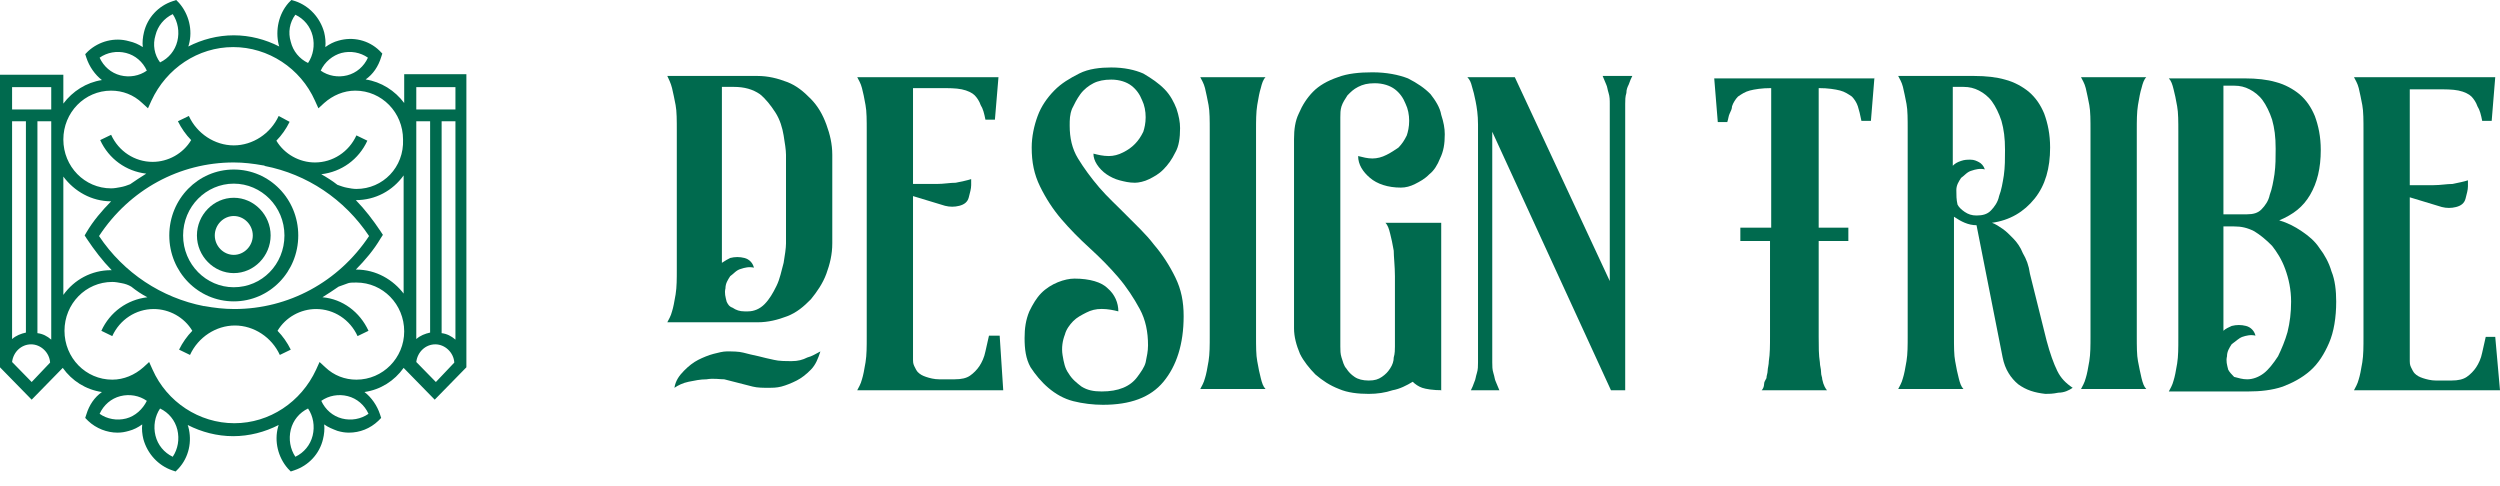 <svg width="175" height="34" viewBox="0 0 175 34" fill="none" xmlns="http://www.w3.org/2000/svg">
<path d="M28.294 5.192V7.211C27.649 6.345 26.682 5.727 25.594 5.562C26.118 5.192 26.48 4.656 26.682 3.997L26.762 3.75L26.561 3.543C25.795 2.802 24.707 2.555 23.699 2.843C23.377 2.925 23.054 3.09 22.772 3.296C22.813 2.967 22.772 2.596 22.692 2.266C22.41 1.236 21.644 0.412 20.676 0.082L20.394 0L20.193 0.206C19.508 0.989 19.266 2.101 19.508 3.131C19.508 3.173 19.548 3.214 19.548 3.255C18.581 2.761 17.492 2.472 16.364 2.472C15.235 2.472 14.147 2.761 13.18 3.255C13.18 3.214 13.22 3.173 13.22 3.131C13.502 2.101 13.22 0.989 12.535 0.206L12.333 0L12.091 0.082C11.084 0.412 10.318 1.236 10.076 2.266C9.996 2.596 9.955 2.967 9.996 3.296C9.673 3.09 9.391 2.967 9.028 2.884C8.021 2.596 6.932 2.884 6.167 3.585L5.965 3.791L6.046 4.038C6.247 4.656 6.65 5.233 7.134 5.604C6.046 5.768 5.078 6.387 4.434 7.252V5.233H0V25.711L2.217 27.977L4.393 25.752C5.038 26.659 6.005 27.277 7.134 27.442C6.61 27.812 6.247 28.348 6.046 29.007L5.965 29.254L6.167 29.46C6.731 29.996 7.497 30.285 8.222 30.285C8.504 30.285 8.746 30.243 9.028 30.161C9.351 30.078 9.673 29.914 9.955 29.708C9.915 30.037 9.955 30.408 10.036 30.738C10.318 31.768 11.084 32.592 12.051 32.922L12.293 33.004L12.495 32.798C13.22 32.015 13.462 30.902 13.18 29.872C13.18 29.831 13.139 29.79 13.139 29.749C14.107 30.243 15.195 30.532 16.323 30.532C17.452 30.532 18.54 30.243 19.508 29.749C19.508 29.79 19.467 29.831 19.467 29.872C19.185 30.902 19.467 32.015 20.152 32.798L20.354 33.004L20.596 32.922C21.603 32.592 22.369 31.768 22.611 30.738C22.692 30.408 22.732 30.037 22.692 29.708C22.974 29.914 23.296 30.037 23.619 30.161C23.901 30.243 24.143 30.285 24.425 30.285C25.191 30.285 25.916 29.996 26.48 29.46L26.682 29.254L26.601 29.007C26.4 28.389 25.997 27.812 25.513 27.442C26.642 27.277 27.609 26.659 28.254 25.752L30.43 27.977L32.647 25.711V5.192H28.294ZM0.846 8.488H1.814V23.28C1.451 23.362 1.129 23.486 0.846 23.733V8.488ZM2.217 26.741L0.846 25.34C0.927 24.64 1.491 24.104 2.176 24.104C2.862 24.104 3.466 24.681 3.507 25.381L2.217 26.741ZM3.587 23.774C3.305 23.527 2.983 23.362 2.62 23.321V8.488H3.587V23.774ZM3.587 7.664H0.846V6.098H3.587V7.664ZM23.901 3.708C24.546 3.543 25.231 3.667 25.755 4.038C25.473 4.656 24.949 5.109 24.304 5.274C23.659 5.439 22.974 5.315 22.45 4.944C22.732 4.326 23.296 3.873 23.901 3.708ZM20.676 1.03C21.281 1.319 21.724 1.854 21.886 2.513C22.047 3.173 21.926 3.873 21.563 4.409C20.959 4.12 20.515 3.585 20.354 2.925C20.152 2.266 20.273 1.566 20.676 1.03ZM10.882 2.472C11.043 1.813 11.487 1.277 12.091 0.989C12.454 1.525 12.575 2.225 12.414 2.884C12.253 3.543 11.809 4.079 11.205 4.368C10.802 3.832 10.681 3.131 10.882 2.472ZM6.973 4.038C7.497 3.667 8.182 3.543 8.827 3.708C9.472 3.873 9.996 4.326 10.278 4.944C9.754 5.315 9.069 5.439 8.424 5.274C7.779 5.109 7.255 4.656 6.973 4.038ZM4.434 12.361C5.199 13.391 6.408 14.092 7.779 14.092C7.134 14.751 6.529 15.451 6.046 16.275L5.925 16.481L6.086 16.729C6.61 17.511 7.174 18.253 7.819 18.912C7.819 18.912 7.819 18.912 7.779 18.912C6.408 18.912 5.199 19.572 4.434 20.643V12.361ZM16.364 11.372C17.049 11.372 17.734 11.454 18.419 11.578C18.46 11.578 18.5 11.578 18.54 11.619C21.483 12.196 24.102 13.927 25.835 16.523C23.699 19.736 20.193 21.632 16.404 21.632C15.679 21.632 14.993 21.549 14.308 21.426C14.308 21.426 14.308 21.426 14.268 21.426C11.326 20.849 8.666 19.118 6.932 16.523C9.069 13.268 12.575 11.372 16.364 11.372ZM8.827 29.296C8.182 29.46 7.497 29.337 6.973 28.966C7.255 28.348 7.779 27.895 8.424 27.73C9.069 27.565 9.754 27.689 10.278 28.059C9.996 28.636 9.472 29.131 8.827 29.296ZM12.091 31.974C11.487 31.685 11.043 31.15 10.882 30.491C10.721 29.831 10.842 29.131 11.205 28.595C11.809 28.884 12.253 29.419 12.414 30.078C12.575 30.738 12.454 31.438 12.091 31.974ZM21.886 30.491C21.724 31.15 21.281 31.685 20.676 31.974C20.314 31.438 20.193 30.738 20.354 30.078C20.515 29.419 20.959 28.884 21.563 28.595C21.926 29.131 22.047 29.831 21.886 30.491ZM25.795 28.966C25.271 29.337 24.586 29.46 23.941 29.296C23.296 29.131 22.772 28.678 22.49 28.059C23.014 27.689 23.699 27.565 24.344 27.73C24.989 27.895 25.513 28.348 25.795 28.966ZM24.949 26.576C24.143 26.576 23.377 26.288 22.772 25.711L22.369 25.34L22.127 25.876C21.079 28.142 18.863 29.625 16.404 29.625C13.945 29.625 11.688 28.142 10.681 25.876L10.439 25.34L10.036 25.711C9.431 26.247 8.666 26.576 7.859 26.576C6.005 26.576 4.514 25.052 4.514 23.156C4.514 21.261 6.005 19.736 7.859 19.736C8.061 19.736 8.303 19.778 8.504 19.819C8.746 19.86 8.988 19.942 9.19 20.066C9.552 20.355 9.915 20.602 10.318 20.808C8.907 20.973 7.698 21.838 7.094 23.156L7.859 23.527C8.383 22.373 9.512 21.632 10.761 21.632C11.85 21.632 12.898 22.209 13.462 23.156C13.099 23.527 12.777 23.98 12.535 24.475L13.301 24.846C13.865 23.61 15.114 22.785 16.444 22.785C17.774 22.785 19.024 23.61 19.588 24.846L20.354 24.475C20.112 23.98 19.79 23.527 19.427 23.156C19.991 22.209 21.039 21.632 22.127 21.632C23.377 21.632 24.505 22.373 25.029 23.527L25.795 23.156C25.191 21.838 23.981 20.931 22.571 20.808C22.974 20.561 23.337 20.313 23.699 20.066C23.941 19.984 24.143 19.901 24.384 19.819C24.505 19.778 24.747 19.778 24.949 19.778C26.803 19.778 28.294 21.302 28.294 23.198C28.294 25.052 26.803 26.576 24.949 26.576ZM28.294 20.602C27.528 19.572 26.319 18.871 24.949 18.871C24.949 18.871 24.949 18.871 24.908 18.871C25.553 18.212 26.158 17.511 26.642 16.687L26.803 16.44L26.642 16.193C26.118 15.41 25.553 14.668 24.908 14.009C26.279 14.009 27.488 13.35 28.254 12.279V20.602H28.294ZM24.949 13.226C24.747 13.226 24.505 13.185 24.304 13.144C24.062 13.103 23.86 13.02 23.619 12.938C23.256 12.649 22.853 12.402 22.49 12.196C23.901 12.031 25.11 11.166 25.715 9.848L24.949 9.477C24.425 10.63 23.296 11.372 22.047 11.372C20.959 11.372 19.911 10.795 19.346 9.848C19.709 9.477 20.032 9.024 20.273 8.529L19.508 8.117C18.943 9.353 17.694 10.177 16.364 10.177C15.034 10.177 13.784 9.353 13.22 8.117L12.454 8.488C12.696 8.982 13.018 9.436 13.381 9.806C12.817 10.754 11.769 11.331 10.681 11.331C9.431 11.331 8.303 10.589 7.779 9.436L7.013 9.806C7.618 11.125 8.827 11.99 10.237 12.155C9.834 12.402 9.472 12.649 9.109 12.897C8.907 12.979 8.666 13.062 8.424 13.103C8.222 13.144 7.98 13.185 7.779 13.185C5.925 13.185 4.434 11.661 4.434 9.765C4.434 7.87 5.925 6.345 7.779 6.345C8.585 6.345 9.351 6.634 9.955 7.211L10.358 7.581L10.6 7.046C11.648 4.78 13.865 3.296 16.323 3.296C18.782 3.296 21.039 4.78 22.047 7.046L22.289 7.581L22.692 7.211C23.296 6.675 24.062 6.345 24.868 6.345C26.722 6.345 28.213 7.87 28.213 9.765C28.294 11.702 26.803 13.226 24.949 13.226ZM29.14 8.488H30.108V23.28C29.745 23.362 29.423 23.486 29.14 23.733V8.488ZM30.511 26.741L29.14 25.34C29.221 24.64 29.785 24.104 30.471 24.104C31.156 24.104 31.76 24.681 31.801 25.381L30.511 26.741ZM31.881 23.774C31.599 23.527 31.277 23.362 30.914 23.321V8.488H31.881V23.774ZM31.881 7.664H29.14V6.098H31.881V7.664Z" fill="#006A4E"/>
<path d="M16.364 21.096C18.863 21.096 20.878 19.036 20.878 16.481C20.878 13.927 18.863 11.867 16.364 11.867C13.865 11.867 11.85 13.927 11.85 16.481C11.85 19.036 13.865 21.096 16.364 21.096ZM16.364 12.855C18.298 12.855 19.911 14.462 19.911 16.481C19.911 18.5 18.339 20.107 16.364 20.107C14.429 20.107 12.817 18.5 12.817 16.481C12.817 14.462 14.429 12.855 16.364 12.855Z" fill="#006A4E"/>
<path d="M16.365 19.118C17.775 19.118 18.944 17.923 18.944 16.481C18.944 15.039 17.775 13.844 16.365 13.844C14.954 13.844 13.785 15.039 13.785 16.481C13.785 17.923 14.954 19.118 16.365 19.118ZM16.365 15.121C17.09 15.121 17.695 15.74 17.695 16.481C17.695 17.223 17.09 17.841 16.365 17.841C15.639 17.841 15.035 17.223 15.035 16.481C15.035 15.74 15.639 15.121 16.365 15.121Z" fill="#006A4E"/>
<path d="M53.026 5.317C53.773 5.317 54.438 5.487 55.103 5.742C55.768 5.997 56.266 6.421 56.765 6.931C57.263 7.441 57.596 8.035 57.845 8.715C58.094 9.394 58.26 10.074 58.26 10.838V17.039C58.26 17.803 58.094 18.483 57.845 19.163C57.596 19.842 57.18 20.437 56.765 20.946C56.266 21.456 55.768 21.881 55.103 22.136C54.438 22.39 53.773 22.56 53.026 22.56H46.711C46.794 22.39 46.96 22.136 47.043 21.796C47.126 21.541 47.209 21.116 47.293 20.607C47.376 20.097 47.376 19.502 47.376 18.823V9.139C47.376 8.46 47.376 7.78 47.293 7.356C47.209 6.931 47.126 6.506 47.043 6.167C46.96 5.827 46.794 5.487 46.711 5.317H53.026ZM49.453 26.552C49.037 26.552 48.622 26.637 48.206 26.722C47.791 26.807 47.459 26.977 47.209 27.147C47.293 26.637 47.542 26.298 47.874 25.958C48.206 25.618 48.539 25.363 48.871 25.193C49.204 25.023 49.619 24.854 49.951 24.769C50.284 24.684 50.616 24.599 50.865 24.599C51.281 24.599 51.696 24.599 52.029 24.684C52.361 24.769 52.693 24.854 53.109 24.939C53.441 25.023 53.773 25.108 54.189 25.193C54.521 25.278 55.02 25.278 55.435 25.278C55.851 25.278 56.183 25.193 56.515 25.023C56.848 24.939 57.097 24.769 57.429 24.599C57.263 25.108 57.097 25.533 56.765 25.873C56.432 26.213 56.1 26.468 55.768 26.637C55.435 26.807 55.02 26.977 54.688 27.062C54.355 27.147 54.023 27.147 53.857 27.147C53.441 27.147 53.026 27.147 52.693 27.062C52.361 26.977 52.029 26.892 51.696 26.807C51.364 26.722 51.032 26.637 50.699 26.552C50.367 26.552 49.951 26.468 49.453 26.552ZM55.02 10.838C55.02 10.498 54.937 9.989 54.854 9.479C54.771 8.97 54.604 8.375 54.272 7.865C53.94 7.356 53.607 6.931 53.192 6.591C52.693 6.251 52.112 6.082 51.364 6.082H50.533V18.398C50.782 18.228 50.949 18.143 51.115 18.058C51.447 17.973 51.779 17.973 52.112 18.058C52.444 18.143 52.693 18.398 52.776 18.738C52.444 18.653 52.112 18.738 51.862 18.823C51.53 18.908 51.364 19.163 51.115 19.332C50.949 19.587 50.782 19.842 50.782 20.182C50.699 20.522 50.782 20.776 50.865 21.116C50.949 21.286 51.032 21.456 51.281 21.541C51.53 21.711 51.779 21.796 52.112 21.796H52.361C52.776 21.796 53.192 21.626 53.524 21.286C53.857 20.946 54.106 20.522 54.355 20.012C54.604 19.502 54.688 18.993 54.854 18.398C54.937 17.888 55.02 17.379 55.02 17.039V10.838Z" fill="#006A4E"/>
<path d="M70.226 27.317H60.006C60.089 27.147 60.255 26.892 60.338 26.552C60.421 26.298 60.504 25.873 60.587 25.363C60.671 24.854 60.671 24.259 60.671 23.579V9.14C60.671 8.46 60.671 7.78 60.587 7.356C60.504 6.846 60.421 6.506 60.338 6.167C60.255 5.827 60.089 5.572 60.006 5.402H69.893L69.644 8.375H68.98C68.896 7.95 68.813 7.611 68.647 7.356C68.564 7.101 68.398 6.846 68.232 6.676C68.066 6.506 67.733 6.336 67.318 6.252C66.902 6.167 66.404 6.167 65.739 6.167H63.911V12.877C64.493 12.877 65.074 12.877 65.573 12.877C66.071 12.877 66.487 12.792 66.902 12.792C67.318 12.707 67.733 12.622 67.982 12.537C67.982 12.622 67.982 12.792 67.982 12.962C67.982 13.217 67.899 13.472 67.816 13.811C67.733 14.151 67.484 14.321 67.151 14.406C66.819 14.491 66.487 14.491 66.154 14.406L63.911 13.726V25.193C63.911 25.278 63.911 25.448 63.994 25.618C64.077 25.788 64.16 25.958 64.243 26.043C64.41 26.213 64.576 26.298 64.825 26.383C65.074 26.468 65.407 26.552 65.739 26.552H66.819C67.318 26.552 67.65 26.468 67.899 26.298C68.149 26.128 68.398 25.873 68.564 25.618C68.73 25.363 68.896 25.023 68.98 24.599C69.062 24.259 69.146 23.834 69.229 23.495H69.977L70.226 27.317Z" fill="#006A4E"/>
<path d="M74.878 8.8C74.878 9.649 75.044 10.414 75.46 11.093C75.875 11.773 76.374 12.452 76.955 13.132C77.537 13.811 78.202 14.406 78.866 15.085C79.531 15.765 80.196 16.36 80.777 17.124C81.359 17.804 81.858 18.568 82.273 19.418C82.688 20.267 82.855 21.116 82.855 22.136C82.855 24.089 82.356 25.618 81.442 26.722C80.528 27.827 79.116 28.336 77.205 28.336C76.54 28.336 75.792 28.251 75.127 28.081C74.463 27.912 73.881 27.572 73.382 27.147C72.884 26.722 72.469 26.213 72.136 25.703C71.804 25.108 71.721 24.429 71.721 23.665C71.721 22.985 71.804 22.39 72.053 21.796C72.302 21.286 72.552 20.861 72.884 20.522C73.216 20.182 73.632 19.927 74.047 19.757C74.463 19.587 74.878 19.502 75.21 19.502C76.291 19.502 77.121 19.757 77.537 20.182C78.035 20.607 78.285 21.201 78.285 21.796C77.952 21.711 77.537 21.626 77.121 21.626C76.706 21.626 76.374 21.711 76.041 21.881C75.709 22.051 75.377 22.221 75.127 22.475C74.878 22.73 74.629 23.07 74.546 23.41C74.379 23.834 74.296 24.344 74.379 24.854C74.463 25.363 74.546 25.788 74.795 26.128C75.044 26.552 75.377 26.807 75.709 27.062C76.124 27.317 76.54 27.402 77.121 27.402C77.703 27.402 78.202 27.317 78.617 27.147C79.032 26.977 79.365 26.722 79.614 26.383C79.863 26.043 80.113 25.703 80.196 25.363C80.279 24.939 80.362 24.599 80.362 24.174C80.362 23.24 80.196 22.39 79.78 21.626C79.365 20.861 78.866 20.097 78.285 19.418C77.703 18.738 77.038 18.058 76.291 17.379C75.543 16.699 74.878 16.02 74.296 15.34C73.715 14.661 73.216 13.896 72.801 13.047C72.385 12.197 72.219 11.348 72.219 10.329C72.219 9.564 72.385 8.8 72.635 8.12C72.884 7.441 73.299 6.846 73.798 6.337C74.296 5.827 74.878 5.487 75.543 5.147C76.207 4.808 77.038 4.723 77.786 4.723C78.7 4.723 79.448 4.893 80.03 5.147C80.611 5.487 81.11 5.827 81.525 6.252C81.941 6.676 82.19 7.186 82.356 7.611C82.522 8.12 82.605 8.545 82.605 8.97C82.605 9.649 82.522 10.244 82.273 10.668C82.024 11.178 81.775 11.518 81.442 11.858C81.11 12.197 80.777 12.367 80.445 12.537C80.113 12.707 79.697 12.792 79.448 12.792C79.032 12.792 78.7 12.707 78.368 12.622C78.035 12.537 77.703 12.367 77.454 12.197C77.205 12.028 76.955 11.773 76.789 11.518C76.623 11.263 76.54 11.008 76.54 10.754C76.872 10.838 77.205 10.923 77.62 10.923C77.952 10.923 78.285 10.838 78.617 10.668C78.949 10.499 79.199 10.329 79.448 10.074C79.697 9.819 79.863 9.564 80.03 9.225C80.113 8.97 80.196 8.63 80.196 8.205C80.196 7.781 80.113 7.356 79.947 7.016C79.78 6.591 79.531 6.252 79.199 5.997C78.866 5.742 78.368 5.572 77.786 5.572C77.288 5.572 76.872 5.657 76.54 5.827C76.207 5.997 75.875 6.252 75.626 6.591C75.377 6.931 75.21 7.271 75.044 7.611C74.878 8.035 74.878 8.375 74.878 8.8Z" fill="#006A4E"/>
<path d="M87.923 23.494C87.923 24.259 87.923 24.854 88.006 25.278C88.089 25.788 88.172 26.128 88.255 26.468C88.338 26.807 88.421 27.062 88.588 27.232H84.018C84.101 27.062 84.267 26.807 84.35 26.468C84.433 26.213 84.516 25.788 84.599 25.278C84.682 24.769 84.682 24.174 84.682 23.494V9.14C84.682 8.46 84.682 7.78 84.599 7.356C84.516 6.931 84.433 6.506 84.35 6.167C84.267 5.827 84.101 5.572 84.018 5.402H88.588C88.421 5.572 88.338 5.827 88.255 6.167C88.172 6.421 88.089 6.846 88.006 7.356C87.923 7.865 87.923 8.46 87.923 9.14V23.494Z" fill="#006A4E"/>
<path d="M100.968 27.317C100.303 27.317 99.805 27.232 99.556 27.147C99.306 27.062 99.057 26.892 98.891 26.723C98.475 26.977 97.977 27.232 97.478 27.317C96.98 27.487 96.398 27.572 95.817 27.572C95.069 27.572 94.321 27.487 93.739 27.232C93.075 26.977 92.576 26.637 92.078 26.213C91.662 25.788 91.247 25.279 90.998 24.769C90.748 24.174 90.582 23.58 90.582 22.985V9.734C90.582 9.055 90.665 8.46 90.914 7.95C91.164 7.356 91.496 6.846 91.912 6.422C92.327 5.997 92.909 5.657 93.656 5.402C94.321 5.147 95.152 5.062 96.066 5.062C97.063 5.062 97.894 5.232 98.559 5.487C99.223 5.827 99.722 6.167 100.137 6.591C100.47 7.016 100.802 7.526 100.885 8.035C101.051 8.545 101.134 8.97 101.134 9.394C101.134 10.074 101.051 10.584 100.802 11.093C100.636 11.518 100.387 11.943 100.054 12.197C99.722 12.537 99.389 12.707 99.057 12.877C98.725 13.047 98.392 13.132 98.06 13.132C97.146 13.132 96.398 12.877 95.9 12.452C95.401 12.028 95.069 11.518 95.069 10.923C95.401 11.008 95.734 11.093 96.066 11.093C96.398 11.093 96.731 11.008 97.063 10.838C97.395 10.669 97.645 10.499 97.894 10.329C98.143 10.074 98.309 9.819 98.475 9.479C98.559 9.225 98.642 8.885 98.642 8.46C98.642 8.035 98.559 7.611 98.392 7.271C98.226 6.846 97.977 6.506 97.645 6.252C97.312 5.997 96.814 5.827 96.232 5.827C95.734 5.827 95.401 5.912 95.069 6.082C94.737 6.252 94.57 6.422 94.321 6.676C94.155 6.931 93.989 7.186 93.906 7.441C93.823 7.696 93.823 7.95 93.823 8.205V24.259C93.823 24.514 93.823 24.769 93.906 25.024C93.989 25.279 94.072 25.618 94.238 25.788C94.404 26.043 94.57 26.213 94.82 26.383C95.069 26.553 95.401 26.637 95.817 26.637C96.232 26.637 96.481 26.553 96.731 26.383C96.98 26.213 97.146 26.043 97.312 25.788C97.478 25.533 97.561 25.279 97.561 25.024C97.645 24.769 97.645 24.429 97.645 24.259V19.333C97.645 18.653 97.561 17.974 97.561 17.549C97.478 17.039 97.395 16.699 97.312 16.36C97.229 16.02 97.146 15.765 96.98 15.595H100.885V27.317H100.968Z" fill="#006A4E"/>
<path d="M114.262 5.317C114.179 5.487 114.096 5.657 114.013 5.912C113.93 6.082 113.847 6.251 113.847 6.506C113.764 6.761 113.764 7.016 113.764 7.271V27.317H112.767L104.458 9.224V25.363C104.458 25.618 104.458 25.873 104.541 26.128C104.624 26.383 104.624 26.552 104.707 26.722C104.79 26.892 104.873 27.147 104.956 27.317H102.962C103.045 27.147 103.128 26.977 103.211 26.722C103.295 26.552 103.295 26.383 103.378 26.128C103.461 25.873 103.461 25.618 103.461 25.363V8.715C103.461 8.035 103.378 7.526 103.295 7.101C103.211 6.676 103.128 6.336 103.045 6.082C102.962 5.742 102.879 5.572 102.713 5.402H106.036L112.684 19.672V7.271C112.684 7.016 112.684 6.761 112.6 6.506C112.517 6.251 112.517 6.082 112.434 5.912C112.351 5.742 112.268 5.487 112.185 5.317H114.262Z" fill="#006A4E"/>
<path d="M131.213 5.402L130.964 8.46H130.299C130.216 8.035 130.133 7.696 130.05 7.441C129.967 7.186 129.801 6.931 129.634 6.761C129.385 6.591 129.136 6.421 128.804 6.336C128.471 6.252 127.973 6.167 127.308 6.167V15.935H129.385V16.869H127.308V23.579C127.308 24.259 127.308 24.854 127.391 25.363C127.391 25.618 127.474 25.788 127.474 26.043C127.474 26.298 127.557 26.383 127.557 26.552C127.64 26.977 127.806 27.232 127.89 27.317H123.32C123.403 27.232 123.486 27.062 123.486 26.892C123.486 26.722 123.569 26.637 123.652 26.468C123.652 26.298 123.735 26.128 123.735 25.958C123.735 25.788 123.818 25.533 123.818 25.278C123.901 24.769 123.901 24.174 123.901 23.495V16.869H121.824V15.935H123.984V6.167C123.32 6.167 122.821 6.252 122.489 6.336C122.156 6.421 121.907 6.591 121.658 6.761C121.492 6.931 121.326 7.186 121.242 7.441C121.242 7.611 121.159 7.78 121.076 7.95C120.993 8.12 120.993 8.29 120.91 8.545H120.245L119.996 5.487H131.213V5.402Z" fill="#006A4E"/>
<path d="M143.259 23.834C143.508 24.769 143.758 25.448 144.007 25.958C144.256 26.468 144.589 26.807 145.087 27.147C144.838 27.317 144.505 27.487 144.09 27.487C143.675 27.572 143.425 27.572 143.176 27.572C142.428 27.487 141.847 27.317 141.265 26.892C140.766 26.468 140.351 25.873 140.185 25.023L138.357 15.765C137.775 15.765 137.277 15.51 136.778 15.17V23.494C136.778 24.259 136.778 24.854 136.861 25.278C136.944 25.788 137.027 26.128 137.111 26.468C137.194 26.807 137.277 27.062 137.443 27.232H132.873C132.956 27.062 133.122 26.807 133.205 26.468C133.288 26.213 133.372 25.788 133.455 25.278C133.538 24.769 133.538 24.174 133.538 23.494V9.055C133.538 8.375 133.538 7.695 133.455 7.271C133.372 6.846 133.288 6.421 133.205 6.082C133.122 5.742 132.956 5.487 132.873 5.317H138.191C139.022 5.317 139.769 5.402 140.351 5.572C141.016 5.742 141.597 6.082 142.013 6.421C142.511 6.846 142.844 7.356 143.093 7.95C143.342 8.63 143.508 9.394 143.508 10.329C143.508 11.773 143.176 12.962 142.428 13.896C141.68 14.831 140.683 15.425 139.437 15.595C139.686 15.68 139.936 15.85 140.185 16.02C140.434 16.19 140.683 16.444 140.933 16.699C141.182 16.954 141.431 17.294 141.597 17.718C141.847 18.143 142.013 18.568 142.096 19.163L143.259 23.834ZM137.027 14.321C137.111 14.491 137.277 14.661 137.526 14.831C137.775 15 138.025 15.085 138.357 15.085C138.772 15.085 139.105 15 139.354 14.746C139.603 14.491 139.853 14.151 139.936 13.726C140.102 13.302 140.185 12.792 140.268 12.282C140.351 11.688 140.351 11.093 140.351 10.498C140.351 9.649 140.268 9.055 140.102 8.46C139.936 7.95 139.686 7.441 139.437 7.101C139.188 6.761 138.855 6.506 138.523 6.336C138.191 6.167 137.858 6.082 137.443 6.082H136.695V11.603C136.861 11.433 137.027 11.348 137.277 11.263C137.526 11.178 137.692 11.178 137.941 11.178C138.191 11.178 138.357 11.263 138.523 11.348C138.689 11.433 138.855 11.603 138.939 11.858C138.606 11.773 138.274 11.858 138.025 11.943C137.692 12.027 137.526 12.282 137.277 12.452C137.111 12.707 136.944 12.962 136.944 13.302C136.944 13.641 136.944 13.981 137.027 14.321Z" fill="#006A4E"/>
<path d="M149.575 23.494C149.575 24.259 149.575 24.854 149.658 25.278C149.741 25.703 149.824 26.128 149.907 26.468C149.991 26.807 150.074 27.062 150.24 27.232H145.67C145.753 27.062 145.919 26.807 146.002 26.468C146.085 26.213 146.168 25.788 146.252 25.278C146.335 24.769 146.335 24.174 146.335 23.494V9.14C146.335 8.46 146.335 7.78 146.252 7.356C146.168 6.931 146.085 6.506 146.002 6.167C145.919 5.827 145.753 5.572 145.67 5.402H150.24C150.074 5.572 149.991 5.827 149.907 6.167C149.824 6.421 149.741 6.846 149.658 7.356C149.575 7.865 149.575 8.46 149.575 9.14V23.494Z" fill="#006A4E"/>
<path d="M159.546 15.425C160.127 15.595 160.626 15.85 161.124 16.19C161.623 16.529 162.038 16.869 162.371 17.379C162.703 17.803 163.035 18.398 163.202 18.993C163.451 19.587 163.534 20.352 163.534 21.116C163.534 22.221 163.368 23.24 163.035 24.004C162.703 24.769 162.288 25.448 161.706 25.958C161.124 26.468 160.46 26.807 159.795 27.062C159.047 27.317 158.216 27.402 157.385 27.402H151.818C151.901 27.232 152.068 26.977 152.151 26.637C152.234 26.383 152.317 25.958 152.4 25.448C152.483 24.939 152.483 24.344 152.483 23.665V9.224C152.483 8.545 152.483 7.865 152.4 7.441C152.317 6.931 152.234 6.591 152.151 6.252C152.068 5.912 151.985 5.657 151.818 5.487H157.136C157.967 5.487 158.715 5.572 159.296 5.742C159.961 5.912 160.543 6.252 160.958 6.591C161.457 7.016 161.789 7.526 162.038 8.12C162.288 8.8 162.454 9.564 162.454 10.499C162.454 11.773 162.204 12.792 161.706 13.641C161.207 14.491 160.543 15.001 159.546 15.425ZM155.64 15.001H157.302C157.718 15.001 158.05 14.915 158.299 14.661C158.549 14.406 158.798 14.066 158.881 13.641C159.047 13.217 159.13 12.707 159.213 12.197C159.296 11.603 159.296 11.008 159.296 10.414C159.296 9.564 159.213 8.97 159.047 8.375C158.881 7.865 158.632 7.356 158.382 7.016C158.133 6.676 157.801 6.421 157.468 6.252C157.136 6.082 156.804 5.997 156.388 5.997H155.64V15.001ZM157.302 26.552C157.718 26.552 158.133 26.383 158.465 26.128C158.798 25.873 159.13 25.448 159.463 24.939C159.712 24.429 159.961 23.834 160.127 23.24C160.293 22.56 160.377 21.881 160.377 21.116C160.377 20.267 160.21 19.502 159.961 18.823C159.712 18.143 159.379 17.634 159.047 17.209C158.632 16.784 158.216 16.445 157.801 16.19C157.302 15.935 156.887 15.85 156.388 15.85H155.64V23.155C155.807 22.985 156.056 22.9 156.222 22.815C156.554 22.73 156.887 22.73 157.219 22.815C157.551 22.9 157.801 23.155 157.884 23.495C157.551 23.41 157.219 23.495 156.97 23.579C156.721 23.665 156.471 23.919 156.222 24.089C156.056 24.344 155.89 24.599 155.89 24.939C155.807 25.278 155.89 25.533 155.973 25.873C156.056 26.043 156.222 26.213 156.388 26.383C156.721 26.468 156.97 26.552 157.302 26.552Z" fill="#006A4E"/>
<path d="M174.999 27.317H164.779C164.862 27.147 165.029 26.892 165.112 26.552C165.195 26.298 165.278 25.873 165.361 25.363C165.444 24.854 165.444 24.259 165.444 23.579V9.14C165.444 8.46 165.444 7.78 165.361 7.356C165.278 6.931 165.195 6.506 165.112 6.167C165.029 5.827 164.862 5.572 164.779 5.402H174.667L174.418 8.46H173.753C173.67 8.035 173.587 7.696 173.421 7.441C173.337 7.186 173.171 6.931 173.005 6.761C172.839 6.591 172.507 6.421 172.091 6.336C171.676 6.252 171.177 6.252 170.512 6.252H168.684V12.962C169.266 12.962 169.848 12.962 170.346 12.962C170.845 12.962 171.26 12.877 171.676 12.877C172.091 12.792 172.507 12.707 172.756 12.622C172.756 12.707 172.756 12.877 172.756 13.047C172.756 13.302 172.673 13.556 172.59 13.896C172.507 14.236 172.257 14.406 171.925 14.491C171.593 14.576 171.26 14.576 170.928 14.491L168.684 13.811V25.278C168.684 25.363 168.684 25.533 168.768 25.703C168.851 25.873 168.934 26.043 169.017 26.128C169.183 26.298 169.349 26.383 169.598 26.468C169.848 26.552 170.18 26.637 170.512 26.637H171.593C172.091 26.637 172.423 26.552 172.673 26.383C172.922 26.213 173.171 25.958 173.337 25.703C173.504 25.448 173.67 25.108 173.753 24.684C173.836 24.344 173.919 23.919 174.002 23.579H174.667L174.999 27.317Z" fill="#006A4E"/>
</svg>
